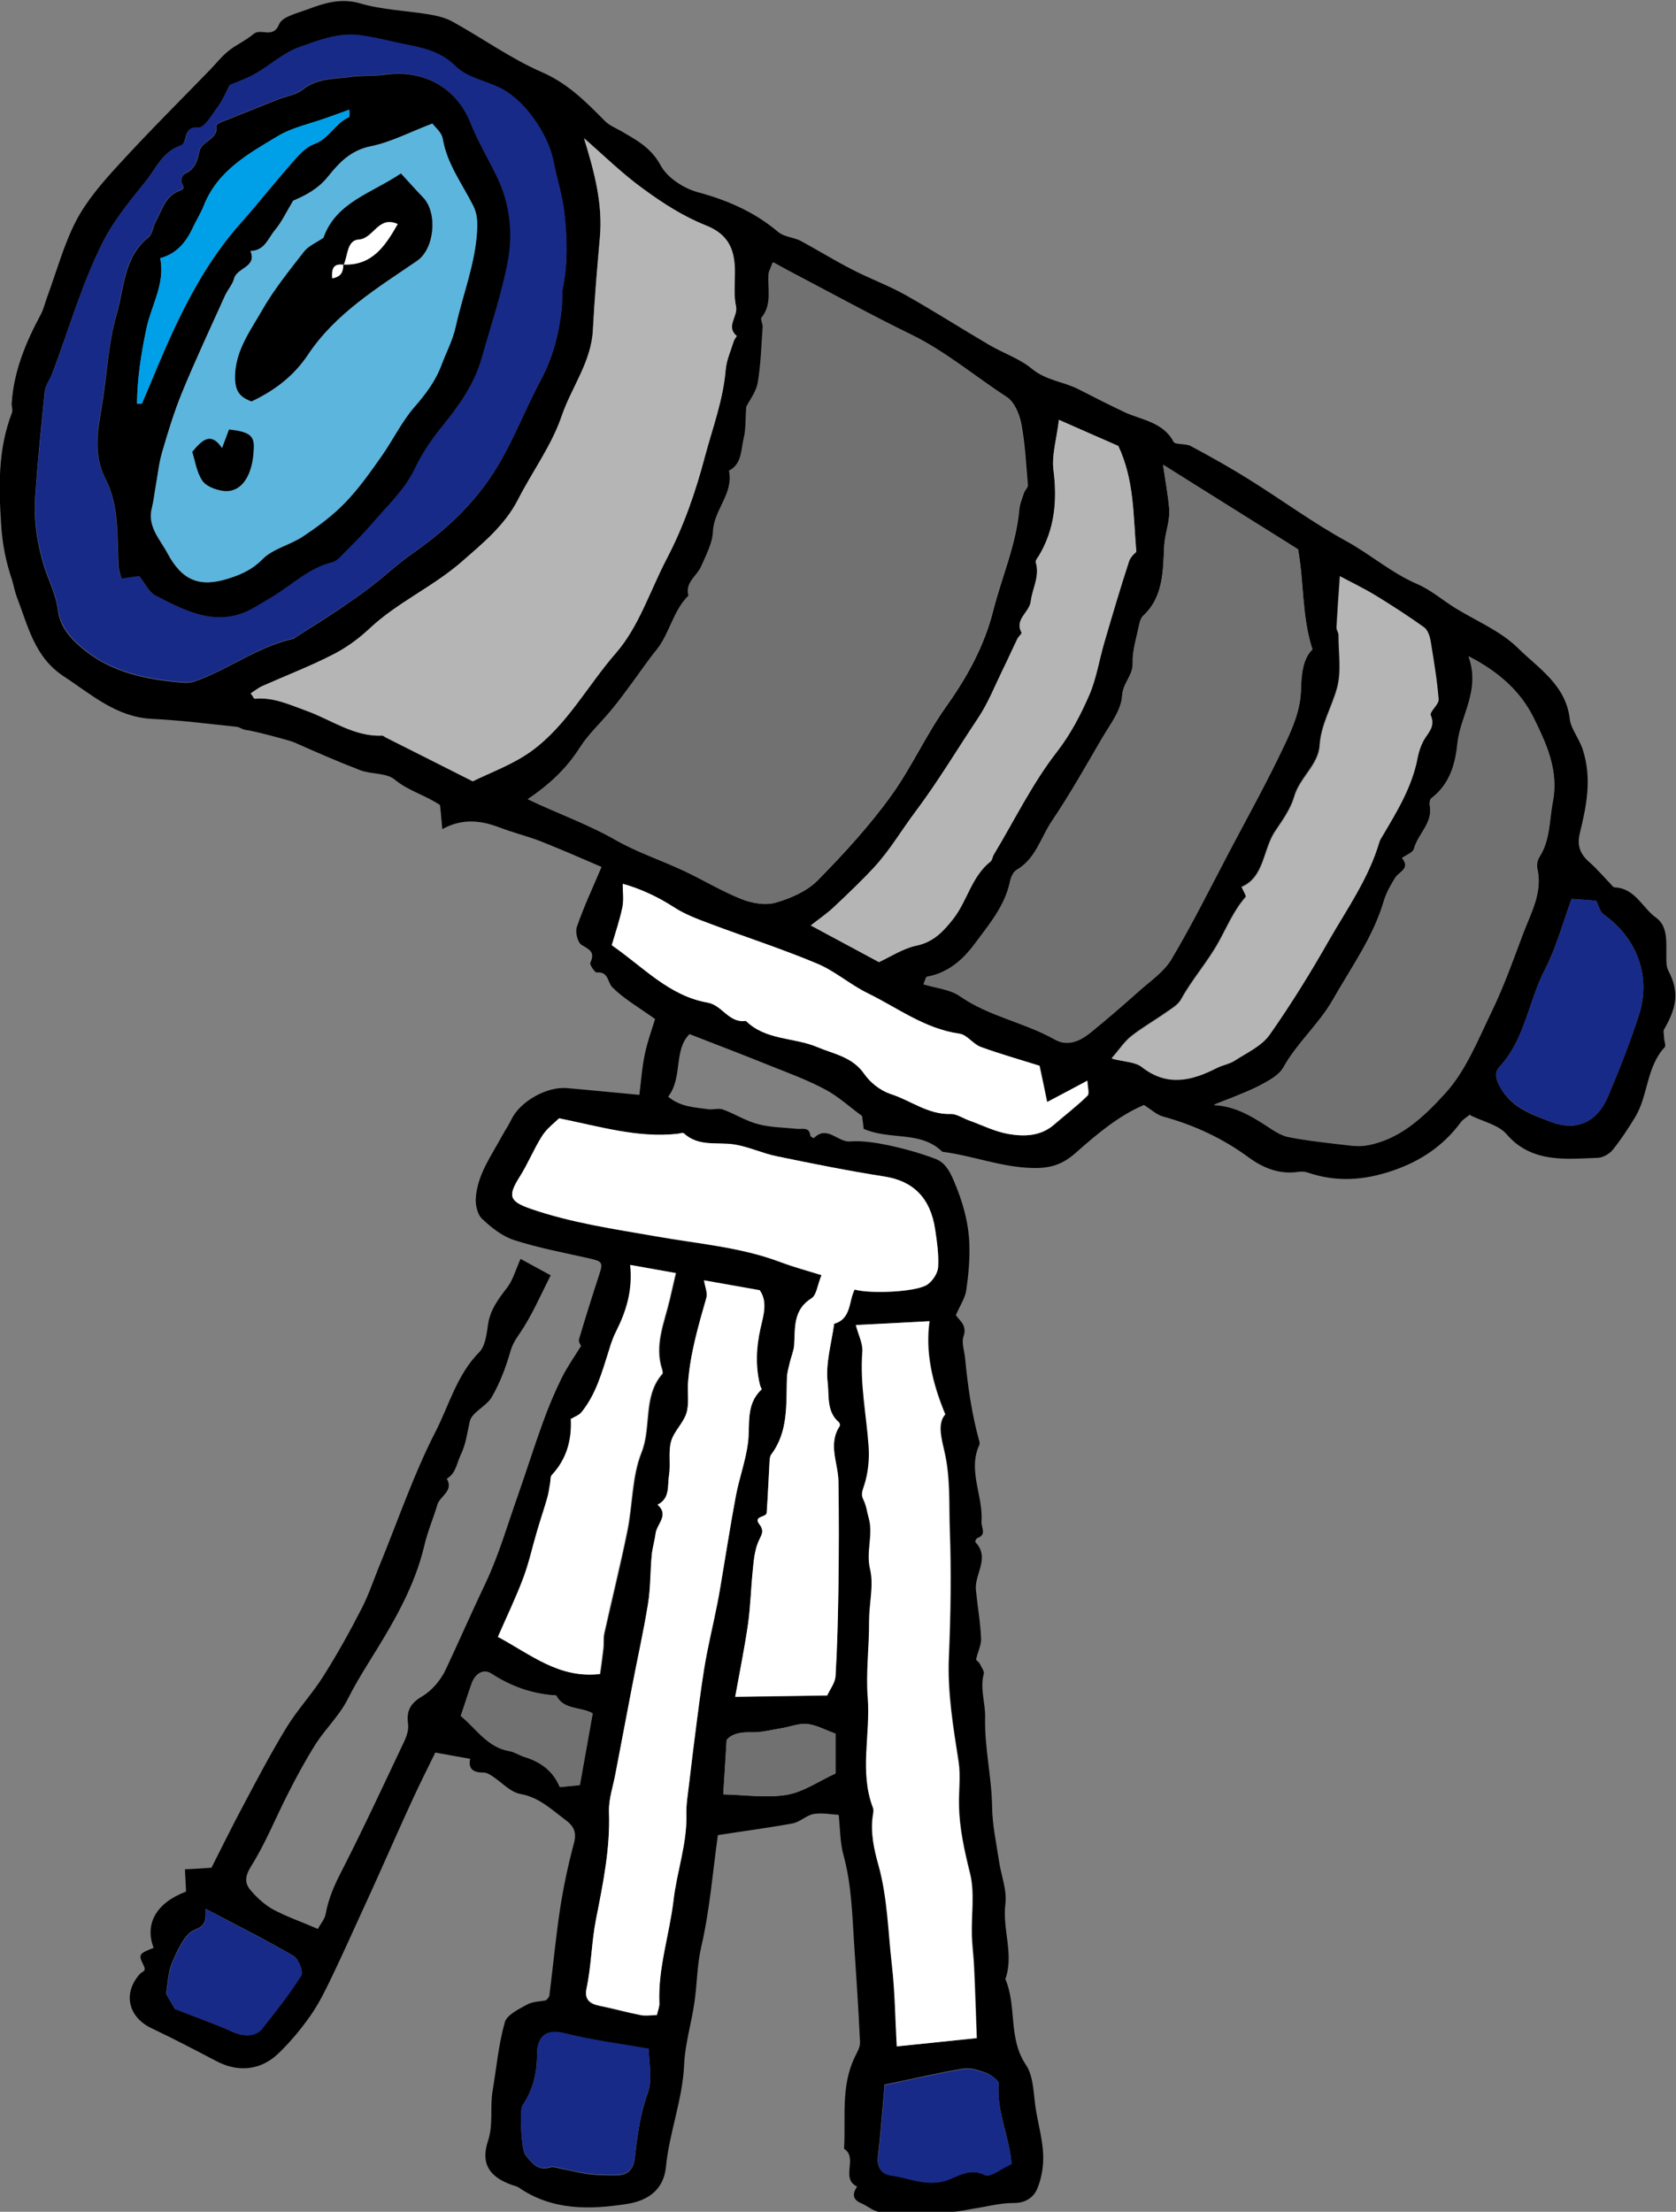<?xml version="1.0" encoding="UTF-8"?>
<svg id="_图层_2" data-name="图层 2" xmlns="http://www.w3.org/2000/svg" viewBox="0 0 74.5 98.3">
  <rect x="0" y="0" width="74.5" height="98.3" fill="#808080" stroke="none"/>
  <defs>
    <style>
      .cls-1 {
        fill: #00a0e9;
      }

      .cls-1, .cls-2, .cls-3, .cls-4, .cls-5, .cls-6, .cls-7 {
        stroke-width: 0px;
      }

      .cls-2 {
        fill: #727171;
      }

      .cls-3 {
        fill: #172a88;
      }

      .cls-4 {
        fill: #000;
      }

      .cls-5 {
        fill: #5cb5dd;
      }

      .cls-6 {
        fill: #b5b5b6;
      }

      .cls-7 {
        fill: #fff;
      }
    </style>
  </defs>
  <g id="_図" data-name="図">
    <g>
      <path class="cls-4" d="M65.36,49.52c-.14.12-.31.21-.42.35-.77,1.04-1.76,1.72-3.01,2.15-1.28.44-2.5.53-3.78.1-.13-.05-.29-.06-.43-.04-.84.13-1.57-.17-2.2-.63-1.17-.86-2.44-1.45-3.83-1.83-.28-.08-.52-.31-.84-.51-1.12.47-2.1,1.3-3.06,2.15-.55.48-1.08.67-1.88.65-1.4-.03-2.67-.55-4.02-.72-.97-.95-2.31-.5-3.5-1.02-.01-.12-.04-.36-.07-.57-.55-.4-1.04-.86-1.62-1.17-.78-.42-1.62-.73-2.45-1.06-1.16-.47-2.34-.92-3.6-1.41-.72.71-.29,1.93-.95,2.78.56.47,1.19.47,1.78.56.21.03.46-.06.65.01.53.19,1.02.51,1.56.65.56.15,1.15.15,1.73.21.24.03.55-.11.6.3,0,.05.15.12.16.11.59-.59,1.05.19,1.6.15.55-.04,1.12.05,1.66.16.72.15,1.44.35,2.13.61.41.15.63.51.82.96.4.93.67,1.87.7,2.87.02.67-.04,1.35-.14,2.02-.05.34-.27.66-.46,1.1.12.21.52.43.34.94-.1.28.04.65.07.98.12,1.26.3,2.5.64,3.72,0,.03,0,.08,0,.11-.54,1.15.17,2.28.09,3.43-.02.27.25.57-.19.73-.05.02-.1.15-.09.17.68.71-.04,1.42.03,2.13.07.72.2,1.44.23,2.17.01.3-.16.61-.22.92,0,.05.12.11.16.19.07.15.21.33.18.45-.18.67.08,1.31.06,1.95-.03,1.34.29,2.63.31,3.96.01.79.18,1.58.3,2.37.09.65.37,1.32.29,1.95-.14,1.13.39,2.23,0,3.34.52,1.21.11,2.63.92,3.82.37.56.32,1.4.46,2.12.11.62.28,1.25.3,1.87.02.5-.07,1.04-.26,1.5-.16.39-.53.65-1.06.64-.61,0-1.22.17-1.83.26-.29.05-.58.12-.87.13-1.07.02-2.15.05-3.22.01-.29-.01-.56-.27-.85-.39-.4-.17-.39-.43-.18-.74-.76-.36.06-1.28-.58-1.68.08-1.35-.15-2.75.46-4.04.1-.22.26-.46.25-.69-.07-1.5-.17-3-.27-4.5-.08-1.27-.12-2.55-.46-3.8-.16-.56-.15-1.17-.22-1.81-.32-.02-.73-.1-1.11-.04-.33.06-.61.36-.94.42-1.09.2-2.18.34-3.32.52-.23,1.65-.36,3.34-.74,4.97-.19.82-.18,1.64-.3,2.45-.13.93-.42,1.85-.46,2.79-.07,1.56-.66,3.01-.81,4.55-.1.97-.76,1.48-1.72,1.63-1.66.26-3.32.3-4.81-.72-.09-.06-.2-.09-.31-.12-1.01-.36-1.4-.95-1.07-1.95.25-.75.08-1.5.21-2.25.17-1.01.26-2.05.54-3.03.09-.33.61-.58.99-.79.25-.14.57-.13.85-.19.06-.08.13-.14.14-.2.16-1.27.28-2.55.47-3.82.15-.99.36-1.98.62-2.95.14-.5-.01-.78-.38-1.05-.62-.46-1.16-1-2-1.15-.45-.08-.84-.53-1.26-.8-.11-.07-.24-.15-.37-.15-.44,0-.7-.14-.6-.61l-1.55-.28c-.31.63-.68,1.37-1.03,2.13-.49,1.06-.96,2.13-1.44,3.2-.26.59-.53,1.17-.8,1.76-.44.96-.87,1.93-1.33,2.88-.28.59-.57,1.18-.94,1.71-.42.6-.9,1.18-1.43,1.69-.8.77-1.81.85-2.77.34-.95-.5-1.91-1-2.88-1.46-1.02-.49-1.28-1.53-.53-2.39.14-.16.34-.11.16-.45-.23-.45-.14-.49.47-.73-.41-1.06.11-2,1.44-2.5-.01-.29-.03-.61-.05-.99.42-.02.77-.04,1.18-.07.47-.92.92-1.85,1.41-2.76.62-1.17,1.24-2.35,1.93-3.48.49-.8,1.15-1.5,1.65-2.3.61-.97,1.17-1.97,1.69-2.99.33-.64.55-1.33.83-2,.8-1.95,1.48-3.96,2.44-5.83.61-1.19.96-2.55,1.95-3.55.27-.27.33-.79.39-1.21.09-.67.46-1.15.85-1.66.27-.35.39-.82.6-1.28.43.24.81.44,1.34.73-.45.88-.84,1.8-1.39,2.6-.19.27-.32.49-.41.81-.2.69-.46,1.38-.82,2-.24.42-.89.67-.98,1.09-.11.5-.17,1-.4,1.48-.18.37-.21.82-.62,1.06.32.55-.31.77-.42,1.16-.18.61-.44,1.2-.58,1.82-.45,1.9-1.45,3.55-2.46,5.17-.34.55-.66,1.08-.95,1.66-.36.71-.97,1.29-1.41,1.97-.45.71-.85,1.45-1.23,2.2-.55,1.07-1,2.21-1.64,3.23-.28.45-.31.75-.03,1.08.28.33.62.64.99.85.62.33,1.29.56,2,.87.12-.23.31-.44.35-.68.12-.66.37-1.24.68-1.84.99-1.93,1.9-3.9,2.83-5.86.1-.22.18-.49.15-.72-.08-.59.09-.92.63-1.24.44-.26.83-.73,1.05-1.2.59-1.26,1.15-2.54,1.75-3.8.6-1.26.99-2.62,1.46-3.95.38-1.08.72-2.17,1.11-3.24.24-.66.51-1.31.82-1.94.24-.49.56-.94.87-1.44-.01-.03-.13-.19-.09-.3.28-.95.58-1.9.89-2.85.19-.57.15-.61-.47-.75-1.11-.25-2.24-.46-3.32-.81-.52-.17-1.01-.56-1.42-.95-.2-.19-.29-.61-.27-.91.07-1.05.69-1.88,1.17-2.77.13-.24.29-.47.41-.72.37-.79,1.56-1.48,2.47-1.4,1.06.09,2.12.2,3.22.3.08-.62.12-1.24.25-1.84.12-.56.32-1.11.45-1.53-.74-.53-1.39-.9-1.9-1.41-.22-.22-.16-.71-.7-.66-.08,0-.32-.35-.28-.43.22-.47-.02-.58-.38-.79-.18-.1-.3-.57-.22-.8.31-.9.72-1.77,1.1-2.67-.84-.36-1.75-.76-2.68-1.13-.61-.24-1.25-.39-1.87-.63-.82-.31-1.64-.41-2.53.08-.04-.48-.07-.79-.1-1.07-.67-.45-1.41-.63-2.01-1.13-.37-.31-1.04-.23-1.54-.42-.99-.38-1.97-.81-2.94-1.24-.24-.1-1.84-.52-2.15-.55-.14-.01-.27-.13-.41-.14-1.25-.13-2.49-.29-3.75-.35-1.6-.08-2.7-1.09-3.94-1.9-1.3-.86-1.58-2.25-2.08-3.54-.09-.24-.13-.5-.21-.75-.27-.8-.43-1.6-.48-2.47-.11-1.69-.14-3.33.48-4.94.05-.12-.02-.28-.01-.42.09-1.42.62-2.7,1.28-3.93.14-.25.2-.54.3-.81.42-1.14.74-2.33,1.29-3.39.47-.89,1.16-1.69,1.85-2.44,1.32-1.45,2.71-2.83,4.08-4.24.28-.29.53-.61.84-.86.35-.28.77-.46,1.11-.75.33-.28.87.24,1.14-.44.14-.33.8-.48,1.25-.65.75-.28,1.48-.52,2.35-.27.98.29,2.04.32,3.06.49.36.06.74.15,1.06.33,1.32.73,2.57,1.63,3.94,2.23,1.16.5,1.97,1.32,2.81,2.17.19.2.47.31.72.45.68.4,1.33.73,1.76,1.52.29.55,1.02,1.03,1.65,1.2,1.33.36,2.53.88,3.58,1.77.26.22.67.23.99.39.78.42,1.53.89,2.32,1.29.79.41,1.63.71,2.4,1.15,1.24.7,2.44,1.47,3.67,2.19.63.37,1.36.61,1.91,1.07.62.51,1.39.56,2.06.9.68.35,1.37.7,2.05,1.02.72.34,1.71.43,2.17,1.31.08.15.53.07.76.19.9.48,1.79.98,2.65,1.52,1.44.9,2.81,1.91,4.29,2.72,1.07.59,2,1.41,3.14,1.9.6.26,1.12.71,1.68,1.06.94.58,2.02,1.02,2.79,1.78.91.9,2.14,1.64,2.31,3.17.05.42.42.86.58,1.36.41,1.29.16,2.49-.14,3.72-.13.55.03.92.43,1.27.32.28.6.61.9.92.07.07.15.2.23.2.91.04,1.22.91,1.84,1.35.54.39.44,1.13.45,1.76,0,.2,0,.42.09.59.46.89.42,1.56-.19,2.61-.05.09,0,.24,0,.37,0,.14.09.35.03.42-.82.88-.73,2.13-1.31,3.1-.31.51-.63,1-1,1.46-.15.19-.44.35-.67.36-1.31.04-2.92.27-4.05-1.05-.36-.42-1.05-.56-1.63-.85ZM34.37,11.67c-.11.3-.17.4-.18.51-.04.65.18,1.34-.31,1.93-.06.08.06.28.05.42-.06.83-.08,1.66-.22,2.48-.07.4-.36.76-.51,1.07-.04.51,0,.99-.12,1.43-.12.5-.08,1.11-.65,1.41.22,1.01-.67,1.73-.71,2.7-.02.53-.31,1.06-.53,1.56-.19.43-.73.71-.56,1.29-.69.67-.83,1.67-1.42,2.41-.39.48-.74,1-1.11,1.5-.29.39-.57.78-.88,1.15-.47.56-1.02,1.07-1.41,1.68-.6.95-1.38,1.67-2.33,2.31,1.31.63,2.65,1.1,3.9,1.81.96.55,2.02.9,3.03,1.37.86.41,1.69.91,2.57,1.26.46.18,1.05.29,1.5.16.66-.19,1.38-.5,1.86-.98,1.17-1.19,2.31-2.43,3.28-3.78.9-1.25,1.53-2.67,2.43-3.94.92-1.29,1.7-2.68,2.1-4.27.38-1.5,1.02-2.93,1.16-4.5.02-.25.13-.5.21-.75.04-.12.18-.23.17-.34-.08-.91-.12-1.83-.29-2.72-.08-.43-.31-.98-.65-1.2-1.42-.92-2.72-2.03-4.26-2.78-1.68-.82-3.31-1.71-4.96-2.58-.35-.18-.7-.37-1.13-.61ZM25.95,6.13c.47,1.52.85,2.92.71,4.43-.12,1.37-.24,2.74-.31,4.11-.07,1.42-.95,2.54-1.39,3.83-.45,1.31-1.31,2.47-1.94,3.71-.59,1.15-1.57,1.94-2.5,2.76-1.28,1.12-2.87,1.81-4.12,2.99-.48.45-1.04.86-1.63,1.15-1.01.51-2.08.92-3.12,1.39-.18.08-.34.21-.51.32.1.13.14.25.18.24.84-.08,1.56.27,2.31.54,1.1.4,2.1,1.15,3.35,1.1.06,0,.13.07.2.1,1.21.61,2.43,1.22,3.83,1.93.77-.39,1.77-.74,2.59-1.33,1.59-1.14,2.51-2.92,3.78-4.38,1.01-1.16,1.51-2.76,2.24-4.16.76-1.45,1.29-2.98,1.71-4.57.34-1.28.81-2.52.92-3.85.03-.43.23-.85.36-1.27.03-.09.14-.22.13-.23-.5-.42.06-.87-.03-1.31-.1-.49-.04-1.02-.05-1.53,0-.95-.26-1.66-1.28-2.07-.98-.39-1.91-.98-2.77-1.61-.94-.69-1.78-1.52-2.67-2.28ZM51.7,20.66c.11.77.22,1.34.27,1.92.05.57-.19,1.1-.22,1.68-.06,1.07-.02,2.25-.93,3.1-.12.11-.16.31-.2.48-.11.54-.29,1.08-.27,1.62.02.56-.44.88-.47,1.46-.04.67-.57,1.32-.93,1.95-.71,1.22-1.41,2.46-2.2,3.63-.49.73-.71,1.67-1.56,2.16-.16.09-.26.35-.3.54-.23,1.08-.93,1.89-1.55,2.73-.52.71-1.19,1.31-2.14,1.48-.04,0-.06.12-.15.33.56.17,1.18.22,1.62.53,1.3.9,2.86,1.16,4.21,1.92.6.34,1.16.06,1.63-.33.71-.58,1.4-1.18,2.09-1.79.51-.46,1.13-.87,1.47-1.44.91-1.53,1.71-3.14,2.54-4.72.84-1.6,1.73-3.19,2.5-4.83.36-.76.7-1.54.72-2.44.02-.67.09-1.39.51-1.78-.48-1.49-.37-2.97-.64-4.45-1.91-1.19-3.85-2.41-6-3.76ZM10.22,3.77c-.18.33-.31.68-.53.97-.26.36-.61.96-.88.94-.73-.06-.43.68-.79.8-.8.26-1.09,1.02-1.55,1.59-.68.85-1.4,1.71-1.89,2.68-.94,1.86-1.51,3.88-2.25,5.83-.1.28-.31.54-.34.82-.16,1.53-.31,3.07-.42,4.6-.08,1.08.07,2.14.39,3.17.2.64.53,1.26.61,1.92.1.83.63,1.35,1.18,1.8,1.26,1.02,2.8,1.32,4.37,1.45.18.02.38,0,.55-.06,1.5-.53,2.79-1.54,4.37-1.89.03,0,.06-.04.09-.06.62-.4,1.26-.79,1.87-1.2.52-.35,1.03-.7,1.52-1.08.61-.47,1.17-1,1.8-1.44,1.33-.93,2.51-1.98,3.45-3.35.94-1.37,1.49-2.92,2.26-4.36.54-1,.81-2.05.93-3.16.04-.32,0-.66.06-.97.22-1.07.18-2.16.07-3.23-.08-.79-.33-1.56-.49-2.35-.24-1.23-1.28-2.71-2.34-3.25-.66-.34-1.51-.47-2-.97-.8-.81-1.77-.87-2.74-1.09-.53-.12-1.06-.25-1.6-.31-.93-.11-1.8.24-2.63.54-.7.25-1.29.8-1.95,1.18-.34.2-.72.32-1.13.5ZM36.52,56.67c-.18.46-.22.9-.45,1.04-.83.52-.72,1.32-.77,2.09-.02.25-.13.5-.19.75-.05.23-.12.46-.13.7-.04,1.17.07,2.36-.69,3.39-.09.12-.08.31-.09.47-.04.71-.07,1.42-.12,2.13-.02.22-.63.13-.32.52.25.32.06.51-.06.79-.16.39-.19.83-.24,1.26-.08.79-.1,1.59-.21,2.38-.15,1.04-.36,2.07-.57,3.23,1.35-.02,2.67-.04,4.09-.06.12-.27.36-.56.37-.86.08-1.33.11-2.66.13-3.99.02-1.55.03-3.1,0-4.65-.01-.83-.49-1.66.06-2.48.02-.03,0-.14-.05-.17-.55-.47-.42-1.2-.49-1.76-.1-.85.17-1.74.29-2.61.77-.22.64-1,.91-1.52.71.2,2.74.11,3.23-.22.24-.16.47-.5.48-.78.04-.55-.04-1.11-.13-1.66-.22-1.43-.99-2.16-2.24-2.36-1.61-.25-3.2-.57-4.79-.9-.65-.13-1.27-.44-1.92-.53-.75-.11-1.57.11-2.22-.49-.05-.04-.19.01-.29.02-1.76.2-3.43-.32-5.26-.69-.2.2-.54.45-.75.78-.37.58-.63,1.23-1,1.82-.54.85-.46,1.09.49,1.42,1.82.63,3.72.9,5.6,1.23,1.86.33,3.74.47,5.53,1.15.57.22,1.16.37,1.8.57ZM65.28,29.18c.54,1.52-.37,2.62-.5,3.87-.09.92-.35,1.81-1.15,2.42-.07.05-.1.21-.08.31.16.79-.52,1.27-.7,1.94-.04.17-.35.28-.53.41.39.48-.14.61-.31.89-.19.31-.38.64-.49.99-.47,1.63-1.46,2.98-2.28,4.43-.62,1.08-1.58,1.9-2.19,2.99-.21.38-.71.63-1.13.85-.62.31-1.28.54-1.97.82.88.05,1.57.43,2.24.86.34.22.69.48,1.07.56.91.18,1.84.27,2.77.38.22.03.44.04.66,0,1.52-.24,2.6-1.29,3.53-2.31.92-1,1.46-2.37,2.07-3.63.54-1.13.97-2.31,1.41-3.49.35-.93.87-1.82.63-2.88-.04-.16,0-.39.1-.53.48-.76.42-1.62.59-2.45.27-1.38-.29-2.58-.85-3.71-.55-1.12-1.49-2.02-2.9-2.74ZM43.43,90.58c-.04-1.11-.07-2.14-.12-3.16-.02-.48-.08-.95-.1-1.42-.03-.92.13-1.88-.08-2.74-.25-1.01-.48-2-.49-3.04-.01-.64.08-1.3-.02-1.93-.24-1.55-.5-3.08-.43-4.66.08-1.88.11-3.76.04-5.64-.04-1.13.03-2.27-.22-3.4-.13-.6-.36-1.31.02-1.73-.59-1.43-.89-2.77-.7-4.14-1.13.06-2.16.12-3.27.17.12.46.32.84.29,1.19-.11,1.42.18,2.8.28,4.2.04.57-.02,1.17-.19,1.71-.08.25-.18.41-.04.67.13.25.16.55.24.83.2.73-.14,1.46.05,2.23.17.73-.05,1.55-.04,2.33.01,1.14-.15,2.3-.06,3.39.13,1.63-.38,3.3.23,4.9.04.1.02.22,0,.33-.13.75.05,1.52.24,2.2.41,1.46.43,2.95.6,4.43.14,1.21.15,2.43.22,3.65,1.25-.13,2.39-.25,3.57-.37ZM31.29,56.9c.05.31.17.58.11.79-.36,1.26-.74,2.52-.82,3.84-.03.44.05.9-.07,1.3-.14.44-.55.81-.68,1.25-.13.47-.02,1-.09,1.49-.07.46.06,1.03-.51,1.32.53.47-.03.87-.09,1.29-.04.32-.14.63-.17.95-.06.71-.04,1.43-.16,2.13-.21,1.27-.49,2.53-.73,3.8-.24,1.26-.48,2.51-.72,3.77-.11.57-.31,1.14-.29,1.71.06,1.63-.27,3.22-.58,4.79-.2,1.02-.21,2.06-.42,3.07-.1.49.15.67.59.76.61.12,1.2.29,1.81.41.24.05.49,0,.73,0,.05-.22.12-.37.11-.51-.07-1.57.45-3.06.63-4.6.15-1.28.61-2.52.57-3.83-.01-.44.07-.89.12-1.33.12-.97.24-1.94.36-2.91.13-.98.26-1.98.44-2.93.19-.96.43-1.93.59-2.91.23-1.35.43-2.7.69-4.05.15-.8.44-1.57.54-2.37.1-.82-.11-1.7.6-2.36.02-.02-.05-.11-.06-.17-.21-.86-.17-1.71.02-2.57.13-.57.32-1.16-.04-1.67l-2.48-.44ZM49.43,47.04c.54.15,1.01.14,1.31.37,1.12.87,2.2.62,3.31.05.26-.13.58-.18.82-.34.54-.35,1.19-.65,1.55-1.15.96-1.35,1.82-2.77,2.64-4.2.8-1.41,1.76-2.75,2.23-4.34.03-.1.09-.2.15-.3.66-1.1,1.32-2.19,1.56-3.48.05-.25.13-.51.25-.73.19-.36.56-.62.33-1.15-.07-.15.36-.48.35-.71-.07-.88-.22-1.75-.36-2.62-.03-.2-.12-.46-.28-.57-.7-.5-1.43-.97-2.16-1.42-.51-.31-1.06-.58-1.58-.85-.06.86-.11,1.58-.15,2.29,0,.1.09.21.09.32,0,.8.14,1.64-.07,2.38-.24.85-.71,1.61-.77,2.54-.06.86-.89,1.42-1.13,2.27-.16.54-.51,1.04-.83,1.51-.57.83-.48,2.06-1.51,2.5.09.2.22.4.18.45-.53.6-.82,1.33-1.21,2.02-.49.88-1.17,1.64-1.66,2.53-.13.24-.42.41-.67.58-.51.36-1.06.67-1.55,1.06-.3.24-.52.59-.86.97ZM47.07,18.66c-.1.85-.33,1.57-.24,2.25.17,1.35.06,2.61-.65,3.79-.06.09-.16.22-.14.29.19.62-.15,1.16-.22,1.73-.06.5-.74.8-.41,1.4.02.04-.13.17-.18.26-.22.46-.43.93-.66,1.39-.35.72-.65,1.48-1.09,2.14-.93,1.39-1.79,2.83-2.8,4.18-.6.8-1.12,1.69-1.81,2.44-.57.62-1.18,1.2-1.8,1.78-.3.29-.65.52-1.03.82,1.11.59,2.07,1.11,3.03,1.63.51-.24,1.06-.61,1.66-.73.77-.16,1.21-.64,1.65-1.2.62-.8.81-1.88,1.65-2.54.08-.06.09-.2.14-.3.93-1.54,1.71-3.17,2.83-4.6.58-.75,1.04-1.63,1.42-2.5.32-.74.44-1.56.67-2.34.36-1.21.71-2.41,1.1-3.61.07-.23.31-.4.32-.41-.14-1.66-.09-3.19-.8-4.71-.76-.33-1.67-.73-2.64-1.16ZM46.2,47.36c-.86-.27-1.74-.51-2.59-.83-.35-.13-.61-.55-.95-.59-1.54-.21-2.75-1.15-4.08-1.8-.78-.38-1.46-.99-2.26-1.32-1.55-.65-3.16-1.16-4.73-1.76-.56-.21-1.13-.42-1.62-.74-.74-.48-1.52-.83-2.27-1.04,0,.39.05.74-.02,1.06-.12.57-.31,1.12-.47,1.67,1.43.99,2.55,2.25,4.26,2.55.64.11.95.93,1.7.81.88.87,2.13.73,3.16,1.16.72.3,1.57.43,2.09,1.18.28.39.73.76,1.18.91.89.29,1.66.92,2.67.89.27,0,.55.2.83.29.58.21,1.15.49,1.75.6.69.12,1.42.1,2.01-.41.5-.43,1.03-.83,1.49-1.29.1-.1,0-.4,0-.67-.66.35-1.18.62-1.79.95-.11-.54-.21-1.01-.34-1.62ZM25.4,63.05c.05.94-.18,1.79-.84,2.5-.07.08-.06.25-.08.37-.05.23-.08.47-.14.7-.14.48-.3.95-.44,1.43-.21.7-.36,1.42-.62,2.1-.33.88-.74,1.72-1.12,2.6,1.46.79,2.71,1.86,4.53,1.65.06-.43.11-.79.15-1.15.02-.22-.01-.45.04-.66.34-1.51.71-3.02,1.02-4.53.24-1.17.2-2.42.63-3.5.46-1.15.05-2.49.93-3.5.03-.03,0-.13-.01-.19-.36-1.09.1-2.09.34-3.12.08-.35.16-.69.27-1.17l-2.02-.36c.12,1.12-.18,2.06-.61,2.92-.15.29-.23.56-.33.86-.31.97-.57,1.96-1.23,2.77-.11.13-.3.19-.44.28ZM69.86,39.95c-.39,1.07-.68,2.16-1.19,3.15-.73,1.41-.88,3.08-2.01,4.31-.27.29-.15.61.07.98.5.85,1.36,1.14,2.16,1.45,1.18.47,2.11.04,2.6-1.14.5-1.19.98-2.4,1.37-3.62.54-1.71-.11-3.4-1.58-4.44-.17-.12-.22-.4-.33-.61-.29-.02-.62-.04-1.09-.08ZM28.84,91.07c-1.39-.25-2.56-.39-3.69-.68-.79-.2-1.28.02-1.28.96,0,.82-.19,1.55-.64,2.22-.15.23-.05,1.99.12,2.2.28.34.53.73,1.1.56.16-.05.36.04.55.07.39.07.78.18,1.18.23.4.05.8.05,1.2.05.52,0,.78-.24.84-.79.11-.98.24-1.94.58-2.89.21-.59.04-1.31.04-1.91ZM44.96,96.19c-.06-1.16-.67-2.32-.57-3.59.01-.14-.33-.38-.55-.47-.33-.12-.71-.25-1.04-.19-1.18.2-2.35.48-3.48.71-.1,1.11-.17,2.14-.29,3.16-.06.5.12.8.59.87.81.11,1.55.5,2.46.21.49-.16,1.03-.57,1.7-.23.23.12.72-.29,1.17-.49ZM9.14,84.84c-.01.39.08.72-.47.92-.46.17-.77.9-1.01,1.44-.2.45-.2.99-.28,1.41.19.32.36.61.39.67.99.39,1.8.67,2.57,1.02.46.21,1.01.23,1.3-.13.61-.77,1.23-1.55,1.75-2.38.1-.16-.12-.73-.34-.86-1.24-.72-2.53-1.37-3.92-2.1ZM26.35,76.15c-.53-.31-1.29-.14-1.63-.8-1.05-.06-1.99-.39-2.88-.97-.36-.23-.72,0-.88.45-.17.48-.32.96-.48,1.43.7.58,1.19,1.4,2.16,1.56.23.04.44.19.67.26.72.22,1.27.62,1.57,1.34.27-.03.53-.05.89-.09l.57-3.19ZM37.14,78.82c0-.66,0-1.24,0-1.77-.47-.17-.86-.39-1.26-.43-.37-.04-.76.13-1.15.19-.44.07-.88.19-1.31.18-.48-.02-.88.05-1.12.34-.05.86-.1,1.62-.15,2.42.95.02,1.91.17,2.82.02.73-.12,1.41-.6,2.17-.95Z"/>
      <path class="cls-2" d="M34.37,11.67c.43.23.78.42,1.13.61,1.65.86,3.29,1.76,4.96,2.58,1.54.75,2.84,1.86,4.26,2.78.34.22.57.77.65,1.2.17.89.21,1.81.29,2.72,0,.11-.13.22-.17.34-.08.25-.19.49-.21.75-.14,1.57-.78,3-1.16,4.5-.4,1.6-1.18,2.98-2.1,4.27-.9,1.27-1.54,2.7-2.43,3.94-.97,1.35-2.11,2.59-3.28,3.78-.47.48-1.19.79-1.86.98-.45.13-1.05.02-1.5-.16-.88-.35-1.71-.86-2.57-1.26-1-.47-2.07-.82-3.03-1.37-1.24-.71-2.59-1.18-3.9-1.81.95-.64,1.73-1.36,2.33-2.31.39-.61.95-1.11,1.41-1.68.31-.37.59-.76.88-1.15.37-.5.72-1.02,1.11-1.5.59-.73.73-1.73,1.42-2.41-.16-.59.37-.86.56-1.29.22-.51.51-1.04.53-1.56.04-.97.93-1.69.71-2.7.58-.3.53-.91.65-1.41.11-.44.08-.92.12-1.43.15-.3.44-.67.51-1.07.14-.82.16-1.65.22-2.48.01-.14-.11-.35-.05-.42.48-.59.26-1.28.31-1.93,0-.1.07-.21.18-.51Z"/>
      <path class="cls-6" d="M25.95,6.13c.88.77,1.72,1.6,2.67,2.28.86.63,1.78,1.22,2.77,1.61,1.03.41,1.28,1.12,1.28,2.07,0,.51-.06,1.04.05,1.53.09.45-.47.89.03,1.31.01.01-.11.15-.13.23-.13.42-.32.84-.36,1.27-.11,1.34-.58,2.58-.92,3.85-.42,1.59-.95,3.12-1.71,4.57-.73,1.4-1.23,3-2.24,4.16-1.27,1.45-2.19,3.23-3.78,4.38-.82.59-1.82.95-2.59,1.33-1.4-.71-2.62-1.32-3.83-1.93-.07-.03-.13-.1-.2-.1-1.25.05-2.25-.7-3.35-1.1-.76-.27-1.48-.62-2.31-.54-.04,0-.08-.11-.18-.24.18-.11.33-.24.51-.32,1.04-.46,2.11-.87,3.12-1.39.59-.3,1.15-.7,1.63-1.15,1.25-1.18,2.84-1.87,4.12-2.99.93-.81,1.91-1.61,2.5-2.76.64-1.25,1.5-2.41,1.94-3.71.44-1.29,1.32-2.41,1.39-3.83.07-1.37.19-2.74.31-4.11.13-1.51-.25-2.91-.71-4.43Z"/>
      <path class="cls-2" d="M51.7,20.66c2.16,1.35,4.1,2.56,6,3.76.27,1.48.16,2.96.64,4.45-.42.39-.5,1.11-.51,1.78-.02.89-.36,1.68-.72,2.44-.77,1.64-1.65,3.22-2.5,4.83-.83,1.58-1.63,3.19-2.54,4.72-.34.57-.96.98-1.47,1.44-.68.61-1.38,1.21-2.09,1.79-.48.39-1.03.67-1.63.33-1.35-.76-2.92-1.02-4.21-1.92-.44-.31-1.07-.36-1.62-.53.09-.21.11-.33.15-.33.94-.16,1.61-.77,2.14-1.48.62-.84,1.32-1.65,1.55-2.73.04-.2.15-.46.3-.54.85-.49,1.07-1.43,1.56-2.16.79-1.17,1.49-2.41,2.2-3.63.37-.63.89-1.28.93-1.95.04-.58.49-.9.47-1.46-.02-.54.16-1.08.27-1.62.03-.17.08-.37.2-.48.92-.85.88-2.04.93-3.1.03-.58.28-1.11.22-1.68-.05-.58-.16-1.15-.27-1.92Z"/>
      <path class="cls-3" d="M10.22,3.77c.41-.18.79-.3,1.13-.5.66-.38,1.25-.93,1.95-1.18.84-.29,1.71-.64,2.63-.54.54.06,1.07.19,1.6.31.96.22,1.94.29,2.74,1.09.49.49,1.33.63,2,.97,1.07.54,2.1,2.03,2.34,3.25.15.79.41,1.56.49,2.35.11,1.07.15,2.15-.07,3.23-.06.31-.02.65-.06.97-.12,1.11-.39,2.16-.93,3.16-.77,1.44-1.31,2.99-2.26,4.36-.94,1.37-2.11,2.42-3.45,3.35-.63.44-1.19.97-1.8,1.44-.49.38-1,.74-1.52,1.08-.62.41-1.25.8-1.87,1.2-.03.02-.06.05-.09.06-1.58.35-2.87,1.36-4.37,1.89-.17.06-.37.08-.55.06-1.57-.13-3.12-.43-4.37-1.45-.55-.45-1.07-.97-1.18-1.8-.08-.65-.41-1.28-.61-1.92-.32-1.03-.47-2.1-.39-3.17.11-1.54.26-3.07.42-4.6.03-.28.23-.54.34-.82.74-1.95,1.3-3.97,2.25-5.83.49-.97,1.21-1.83,1.89-2.68.46-.57.76-1.32,1.55-1.59.37-.12.06-.86.79-.8.27.02.62-.58.88-.94.21-.29.35-.64.53-.97ZM6.18,25.6c.24.29.41.7.71.85,1.41.74,2.84,1.48,4.45.51.28-.17.57-.33.85-.51.83-.52,1.55-1.23,2.56-1.47.19-.05.36-.25.52-.4.44-.45.9-.9,1.31-1.38.64-.75,1.4-1.46,1.82-2.33.35-.71.75-1.33,1.24-1.93.76-.92,1.44-1.88,1.77-3.07.4-1.43.9-2.84,1.16-4.31.23-1.28.06-2.54-.45-3.63-.38-.82-.88-1.61-1.21-2.46-.62-1.58-2.08-2.4-3.8-2.16-.51.07-1.03.03-1.54.1-.72.1-1.48.05-2.12.56-.31.24-.75.3-1.13.45-.85.34-1.7.68-2.55,1.02-.06.03-.16.1-.16.14.1.62-.66.67-.76,1.15-.08.41-.2.79-.64.98-.09.04-.18.28-.15.38.07.19.19.28-.11.39-.62.23-.76.86-1.04,1.37-.12.22-.14.55-.31.68-1.11.88-1.08,2.24-1.42,3.41-.35,1.23-.42,2.55-.62,3.83-.18,1.18-.49,2.31.13,3.52.62,1.21.49,2.61.58,3.94,0,.14.07.28.12.47.28-.04.52-.08.78-.11Z"/>
      <path class="cls-7" d="M36.52,56.67c-.64-.2-1.23-.36-1.8-.57-1.78-.68-3.67-.82-5.53-1.15-1.88-.33-3.78-.6-5.6-1.23-.95-.33-1.03-.56-.49-1.42.37-.58.63-1.24,1-1.82.21-.33.55-.58.75-.78,1.83.37,3.5.88,5.26.69.1-.01.24-.07.29-.02.65.6,1.47.38,2.22.49.65.1,1.27.4,1.92.53,1.59.33,3.19.65,4.79.9,1.25.2,2.03.93,2.24,2.36.08.55.16,1.11.13,1.66-.02.28-.25.62-.48.78-.49.33-2.52.42-3.23.22-.27.52-.14,1.3-.91,1.52-.12.87-.39,1.77-.29,2.61.07.56-.06,1.29.49,1.76.04.03.07.14.05.17-.54.82-.07,1.65-.06,2.48.02,1.55.02,3.1,0,4.65-.02,1.33-.05,2.66-.13,3.99-.02.3-.25.59-.37.86-1.42.02-2.74.04-4.09.06.21-1.16.42-2.19.57-3.23.11-.79.13-1.59.21-2.38.04-.43.08-.87.24-1.26.11-.28.31-.47.06-.79-.3-.39.31-.3.32-.52.05-.71.08-1.42.12-2.13.01-.16,0-.35.09-.47.76-1.02.65-2.22.69-3.39,0-.23.08-.47.13-.7.06-.25.17-.5.19-.75.05-.77-.06-1.57.77-2.09.23-.14.26-.59.45-1.04Z"/>
      <path class="cls-2" d="M65.28,29.18c1.41.72,2.35,1.62,2.9,2.74.55,1.12,1.12,2.33.85,3.71-.16.83-.11,1.69-.59,2.45-.09.14-.14.37-.1.53.24,1.06-.28,1.96-.63,2.88-.44,1.17-.86,2.36-1.41,3.49-.61,1.26-1.15,2.63-2.07,3.63-.93,1.02-2.02,2.07-3.53,2.31-.21.03-.44.02-.66,0-.92-.11-1.85-.2-2.77-.38-.38-.08-.73-.34-1.07-.56-.67-.43-1.36-.82-2.24-.86.69-.28,1.35-.51,1.97-.82.42-.21.92-.47,1.13-.85.6-1.1,1.57-1.91,2.19-2.99.82-1.44,1.81-2.8,2.28-4.43.1-.35.29-.68.49-.99.17-.28.71-.41.31-.89.18-.14.49-.24.53-.41.17-.67.85-1.16.7-1.94-.02-.1.01-.26.08-.31.8-.61,1.06-1.51,1.15-2.42.13-1.25,1.05-2.35.5-3.87Z"/>
      <path class="cls-7" d="M43.43,90.58c-1.18.12-2.32.24-3.57.37-.07-1.23-.08-2.45-.22-3.65-.17-1.48-.19-2.97-.6-4.43-.19-.68-.36-1.44-.24-2.2.02-.11.04-.24,0-.33-.61-1.6-.1-3.26-.23-4.9-.09-1.09.07-2.26.06-3.39,0-.78.22-1.6.04-2.33-.18-.77.15-1.5-.05-2.23-.08-.28-.11-.57-.24-.83-.13-.26-.04-.41.04-.67.17-.54.23-1.14.19-1.71-.1-1.4-.39-2.78-.28-4.2.03-.36-.17-.73-.29-1.19,1.1-.06,2.14-.11,3.27-.17-.19,1.37.11,2.72.7,4.14-.38.42-.15,1.13-.02,1.73.25,1.13.18,2.27.22,3.4.07,1.88.04,3.76-.04,5.64-.07,1.58.19,3.11.43,4.66.1.63,0,1.28.02,1.93.02,1.04.24,2.03.49,3.04.22.87.06,1.83.08,2.74.01.48.08.95.1,1.42.05,1.03.08,2.05.12,3.16Z"/>
      <path class="cls-7" d="M31.29,56.9l2.48.44c.36.51.17,1.1.04,1.67-.2.86-.24,1.71-.02,2.57.02.06.08.15.06.17-.71.66-.5,1.54-.6,2.36-.1.8-.39,1.57-.54,2.37-.25,1.34-.46,2.7-.69,4.05-.16.98-.4,1.95-.59,2.91-.19.95-.31,1.95-.44,2.93-.13.97-.25,1.94-.36,2.91-.05.44-.13.89-.12,1.33.04,1.31-.42,2.55-.57,3.83-.18,1.54-.7,3.03-.63,4.6,0,.14-.06.29-.11.51-.24,0-.5.05-.73,0-.61-.12-1.21-.29-1.81-.41-.43-.09-.69-.27-.59-.76.22-1.01.22-2.05.42-3.07.31-1.57.64-3.16.58-4.79-.02-.56.19-1.14.29-1.71.24-1.26.48-2.51.72-3.77.24-1.27.53-2.53.73-3.8.11-.7.09-1.42.16-2.13.03-.32.13-.63.17-.95.05-.43.62-.83.09-1.29.57-.28.43-.85.51-1.32.08-.49-.04-1.02.09-1.49.12-.44.54-.81.68-1.25.13-.4.05-.87.07-1.3.09-1.32.46-2.58.82-3.84.06-.21-.06-.48-.11-.79Z"/>
      <path class="cls-6" d="M49.43,47.04c.33-.39.55-.73.86-.97.49-.39,1.04-.7,1.55-1.06.24-.17.53-.34.67-.58.49-.89,1.17-1.65,1.66-2.53.38-.69.68-1.42,1.21-2.02.04-.05-.1-.25-.18-.45,1.03-.44.94-1.67,1.51-2.5.32-.48.68-.97.83-1.51.24-.84,1.08-1.41,1.13-2.27.06-.94.54-1.7.77-2.54.21-.74.06-1.58.07-2.38,0-.11-.09-.21-.09-.32.04-.71.09-1.43.15-2.29.52.28,1.06.54,1.58.85.74.45,1.46.92,2.16,1.42.15.11.24.37.28.57.14.87.29,1.74.36,2.62.02.23-.41.55-.35.71.23.52-.14.79-.33,1.15-.12.23-.2.48-.25.73-.24,1.29-.91,2.38-1.56,3.48-.06.1-.12.19-.15.3-.47,1.59-1.42,2.93-2.23,4.34-.82,1.44-1.69,2.85-2.64,4.2-.35.5-1.01.8-1.55,1.15-.24.16-.56.2-.82.34-1.12.57-2.2.82-3.31-.05-.29-.23-.76-.23-1.31-.37Z"/>
      <path class="cls-6" d="M47.07,18.66c.98.43,1.89.83,2.64,1.16.71,1.52.66,3.04.8,4.71-.01.01-.24.19-.32.41-.39,1.19-.75,2.4-1.1,3.61-.23.78-.35,1.6-.67,2.34-.38.88-.84,1.75-1.42,2.5-1.12,1.44-1.9,3.06-2.83,4.6-.06.09-.06.24-.14.3-.84.66-1.03,1.74-1.65,2.54-.44.56-.88,1.04-1.65,1.2-.6.13-1.15.5-1.66.73-.96-.52-1.93-1.03-3.03-1.63.37-.29.72-.53,1.03-.82.61-.58,1.23-1.16,1.8-1.78.69-.75,1.21-1.64,1.81-2.44,1.02-1.35,1.87-2.79,2.8-4.18.44-.66.74-1.42,1.09-2.14.23-.46.43-.93.66-1.39.05-.1.2-.22.18-.26-.33-.6.35-.89.41-1.4.07-.57.41-1.11.22-1.73-.02-.08.08-.2.14-.29.7-1.18.82-2.44.65-3.79-.09-.68.14-1.4.24-2.25Z"/>
      <path class="cls-7" d="M46.2,47.36c.13.61.23,1.07.34,1.62.62-.32,1.13-.6,1.79-.95,0,.27.11.57,0,.67-.47.46-1,.86-1.49,1.29-.59.51-1.32.53-2.01.41-.6-.1-1.17-.39-1.75-.6-.28-.1-.56-.3-.83-.29-1.01.03-1.78-.61-2.67-.89-.45-.15-.91-.51-1.18-.91-.53-.75-1.37-.87-2.09-1.18-1.03-.43-2.28-.29-3.16-1.16-.75.12-1.05-.7-1.7-.81-1.71-.3-2.83-1.56-4.26-2.55.16-.55.35-1.1.47-1.67.07-.32.02-.67.02-1.06.75.21,1.53.56,2.27,1.04.49.32,1.06.53,1.62.74,1.58.59,3.18,1.11,4.73,1.76.8.33,1.48.94,2.26,1.32,1.33.65,2.54,1.58,4.08,1.8.34.05.61.47.95.59.86.31,1.74.56,2.59.83Z"/>
      <path class="cls-7" d="M25.4,63.05c.14-.09.33-.15.44-.28.66-.81.92-1.8,1.23-2.77.09-.3.18-.57.33-.86.43-.86.73-1.8.61-2.92l2.02.36c-.11.48-.19.82-.27,1.17-.24,1.03-.7,2.03-.34,3.12.02.06.04.15.01.19-.88,1-.47,2.35-.93,3.5-.43,1.08-.39,2.34-.63,3.5-.31,1.52-.69,3.02-1.02,4.53-.05.21-.01.44-.04.66-.04.36-.09.72-.15,1.15-1.81.21-3.06-.86-4.53-1.65.38-.88.79-1.72,1.12-2.6.26-.68.41-1.4.62-2.1.14-.48.3-.95.44-1.43.07-.23.1-.46.14-.7.03-.13,0-.29.08-.37.66-.71.89-1.56.84-2.5Z"/>
      <path class="cls-3" d="M69.86,39.95c.48.03.8.06,1.09.08.11.21.16.49.33.61,1.47,1.04,2.12,2.73,1.58,4.44-.39,1.23-.87,2.43-1.37,3.62-.49,1.18-1.42,1.61-2.6,1.14-.8-.32-1.65-.61-2.16-1.45-.22-.37-.33-.69-.07-.98,1.12-1.23,1.28-2.9,2.01-4.31.51-.98.8-2.08,1.19-3.15Z"/>
      <path class="cls-3" d="M28.84,91.07c0,.6.17,1.33-.04,1.91-.34.95-.47,1.92-.58,2.89-.07.56-.32.79-.84.79-.4,0-.8,0-1.2-.05-.4-.05-.79-.15-1.18-.23-.18-.03-.39-.12-.55-.07-.57.18-.82-.21-1.1-.56-.17-.21-.28-1.97-.12-2.2.46-.67.65-1.41.64-2.22,0-.94.49-1.17,1.28-.96,1.13.29,2.3.43,3.69.68Z"/>
      <path class="cls-3" d="M44.96,96.19c-.45.2-.94.6-1.17.49-.67-.35-1.22.07-1.7.23-.91.29-1.65-.1-2.46-.21-.47-.07-.65-.37-.59-.87.12-1.03.19-2.06.29-3.16,1.13-.24,2.3-.51,3.48-.71.33-.06.71.07,1.04.19.22.08.56.32.55.47-.11,1.27.5,2.43.57,3.59Z"/>
      <path class="cls-3" d="M9.14,84.84c1.38.73,2.67,1.38,3.92,2.1.22.13.44.7.34.86-.52.83-1.14,1.6-1.75,2.38-.29.36-.83.34-1.3.13-.77-.35-1.58-.63-2.57-1.02-.03-.06-.2-.34-.39-.67.08-.42.08-.96.28-1.41.24-.54.55-1.27,1.01-1.44.55-.2.46-.53.47-.92Z"/>
      <path class="cls-2" d="M26.35,76.15l-.57,3.19c-.36.04-.62.06-.89.09-.3-.72-.86-1.12-1.57-1.34-.23-.07-.44-.22-.67-.26-.97-.16-1.46-.98-2.16-1.56.16-.47.31-.95.48-1.43.15-.45.52-.68.88-.45.89.57,1.83.91,2.88.97.34.67,1.1.49,1.63.8Z"/>
      <path class="cls-2" d="M37.14,78.82c-.76.35-1.44.83-2.17.95-.91.15-1.88,0-2.82-.02.05-.8.09-1.56.15-2.42.24-.28.64-.35,1.12-.34.44.01.88-.11,1.31-.18.38-.06.78-.23,1.15-.19.4.04.79.26,1.26.43,0,.53,0,1.11,0,1.77Z"/>
      <path class="cls-4" d="M6.18,25.6c-.26.04-.5.07-.78.11-.05-.19-.11-.33-.12-.47-.09-1.33.04-2.74-.58-3.94-.62-1.21-.31-2.34-.13-3.52.2-1.28.26-2.6.62-3.83.34-1.17.31-2.53,1.42-3.41.17-.14.19-.46.31-.68.28-.51.42-1.14,1.04-1.37.3-.11.18-.2.11-.39-.04-.1.05-.34.15-.38.44-.19.56-.57.64-.98.1-.49.86-.53.76-1.15,0-.04.09-.11.16-.14.85-.34,1.7-.68,2.55-1.02.38-.15.83-.21,1.13-.45.64-.51,1.4-.46,2.12-.56.51-.07,1.03-.03,1.54-.1,1.72-.24,3.18.58,3.8,2.16.34.86.83,1.65,1.21,2.46.51,1.09.68,2.35.45,3.63-.27,1.47-.76,2.88-1.16,4.31-.33,1.18-1.01,2.14-1.77,3.07-.49.6-.9,1.22-1.24,1.93-.42.87-1.18,1.58-1.82,2.33-.41.48-.86.93-1.31,1.38-.15.16-.32.35-.52.4-1,.24-1.72.95-2.56,1.47-.28.18-.57.34-.85.51-1.61.97-3.05.22-4.45-.51-.3-.16-.47-.56-.71-.85ZM13.03,8.92c-.3.51-.51.95-.81,1.31-.3.36-.47.93-1.09.93.3.72-.6.74-.73,1.23-.07.27-.28.49-.4.75-.65,1.44-1.32,2.87-1.92,4.33-.35.86-.62,1.75-.88,2.64-.14.48-.19,1-.28,1.49-.06.32-.09.65-.17.97-.22.83.36,1.4.69,2.02.65,1.22,1.43,1.54,2.73,1.12.56-.18,1.04-.4,1.49-.85.47-.47,1.24-.63,1.81-1.02.66-.44,1.31-.92,1.86-1.49.6-.62,1.11-1.34,1.61-2.05.51-.72.89-1.54,1.47-2.2.5-.58.94-1.17,1.21-1.88.21-.57.49-1.09.63-1.7.31-1.42.87-2.79.95-4.27.02-.42,0-.76-.18-1.11-.49-.97-1.16-1.85-1.35-2.97-.05-.28-.35-.51-.46-.67-1.01.38-1.85.83-2.74,1.01-.88.17-1.41.74-1.89,1.34-.45.56-1,.84-1.56,1.08ZM6.09,17.95c.07,0,.15,0,.22-.01.48-1.11.92-2.23,1.43-3.32.79-1.68,1.7-3.28,2.94-4.68.78-.88,1.51-1.8,2.28-2.68.29-.33.61-.71,1-.85.67-.24.94-.93,1.55-1.2.04-.02.02-.2.02-.33-.36.13-.7.25-1.03.37-.72.26-1.51.42-2.16.81-1.3.78-2.66,1.52-3.28,3.08-.13.34-.35.67-.51,1.03-.27.57-.68,1.11-1.43,1.31.23,1.12-.39,2.09-.61,3.12-.24,1.14-.41,2.23-.42,3.36Z"/>
      <path class="cls-5" d="M13.03,8.92c.56-.24,1.11-.52,1.56-1.08.48-.6,1-1.16,1.89-1.34.89-.18,1.73-.62,2.74-1.01.12.16.41.39.46.67.19,1.12.86,2,1.35,2.97.18.35.2.69.18,1.11-.08,1.49-.64,2.85-.95,4.27-.13.61-.42,1.14-.63,1.7-.26.71-.7,1.3-1.21,1.88-.57.66-.96,1.48-1.47,2.2-.5.71-1.01,1.43-1.61,2.05-.55.57-1.2,1.05-1.86,1.49-.58.38-1.35.54-1.81,1.02-.45.46-.93.67-1.49.85-1.3.42-2.08.09-2.73-1.12-.33-.62-.91-1.19-.69-2.02.08-.32.11-.65.17-.97.09-.5.14-1.01.28-1.49.26-.89.53-1.78.88-2.64.6-1.46,1.27-2.89,1.92-4.33.12-.26.33-.49.4-.75.12-.49,1.03-.5.73-1.23.62,0,.78-.56,1.09-.93.3-.36.5-.8.81-1.31ZM11.18,17.84c1.06-.5,1.89-1.16,2.51-2.08,1.23-1.84,3.08-2.96,4.85-4.17.78-.53.93-2.13.26-2.82-.32-.33-.62-.68-.98-1.06-1.25.86-2.89,1.27-3.44,2.86-.32.22-.67.36-.87.62-.66.85-1.34,1.69-1.87,2.62-.52.91-1.18,1.77-1.19,2.94,0,.6.17.89.73,1.09ZM8.55,20.08c.12.38.19.9.45,1.28.17.26.62.42.95.45.8.08,1.3-.69,1.33-1.93.01-.53-.21-.7-1.1-.8-.09.25-.19.51-.31.83-.48-.72-.86-.39-1.32.16Z"/>
      <path class="cls-1" d="M6.09,17.95c.01-1.13.18-2.22.42-3.36.22-1.04.85-2,.61-3.12.74-.19,1.16-.74,1.43-1.31.16-.35.38-.69.51-1.03.62-1.56,1.99-2.3,3.28-3.08.65-.39,1.43-.55,2.16-.81.33-.12.66-.24,1.03-.37,0,.13.02.31-.02.33-.61.27-.88.96-1.55,1.2-.39.14-.71.52-1,.85-.78.88-1.5,1.81-2.28,2.68-1.25,1.4-2.15,3-2.94,4.68-.51,1.09-.96,2.21-1.43,3.32-.07,0-.15,0-.22.01Z"/>
      <path class="cls-4" d="M11.18,17.84c-.55-.2-.73-.49-.73-1.09.01-1.16.67-2.03,1.19-2.94.53-.93,1.21-1.77,1.87-2.62.2-.26.55-.4.87-.62.55-1.59,2.19-2,3.44-2.86.36.39.66.73.98,1.06.66.68.52,2.28-.26,2.82-1.77,1.21-3.62,2.33-4.85,4.17-.61.92-1.45,1.58-2.51,2.08ZM15.26,11.75c1.27.05,1.85-.8,2.41-1.8-.86-.39-1.06.65-1.73.69-.53.04-.48.72-.67,1.13-.46-.07-.54.17-.51.6.43-.07.48-.33.49-.62Z"/>
      <path class="cls-4" d="M8.55,20.08c.46-.56.84-.88,1.32-.16.12-.32.22-.58.31-.83.89.1,1.12.27,1.1.8-.03,1.24-.54,2.01-1.33,1.93-.34-.04-.78-.2-.95-.45-.26-.38-.33-.9-.45-1.28Z"/>
      <path class="cls-7" d="M15.28,11.78c.19-.41.14-1.1.67-1.13.66-.04.86-1.08,1.73-.69-.57,1-1.15,1.85-2.41,1.8l.02.03Z"/>
      <path class="cls-7" d="M15.26,11.75c0,.29-.06.55-.49.62-.03-.43.05-.67.51-.6,0,0-.02-.03-.02-.03Z"/>
    </g>
  </g>
</svg>